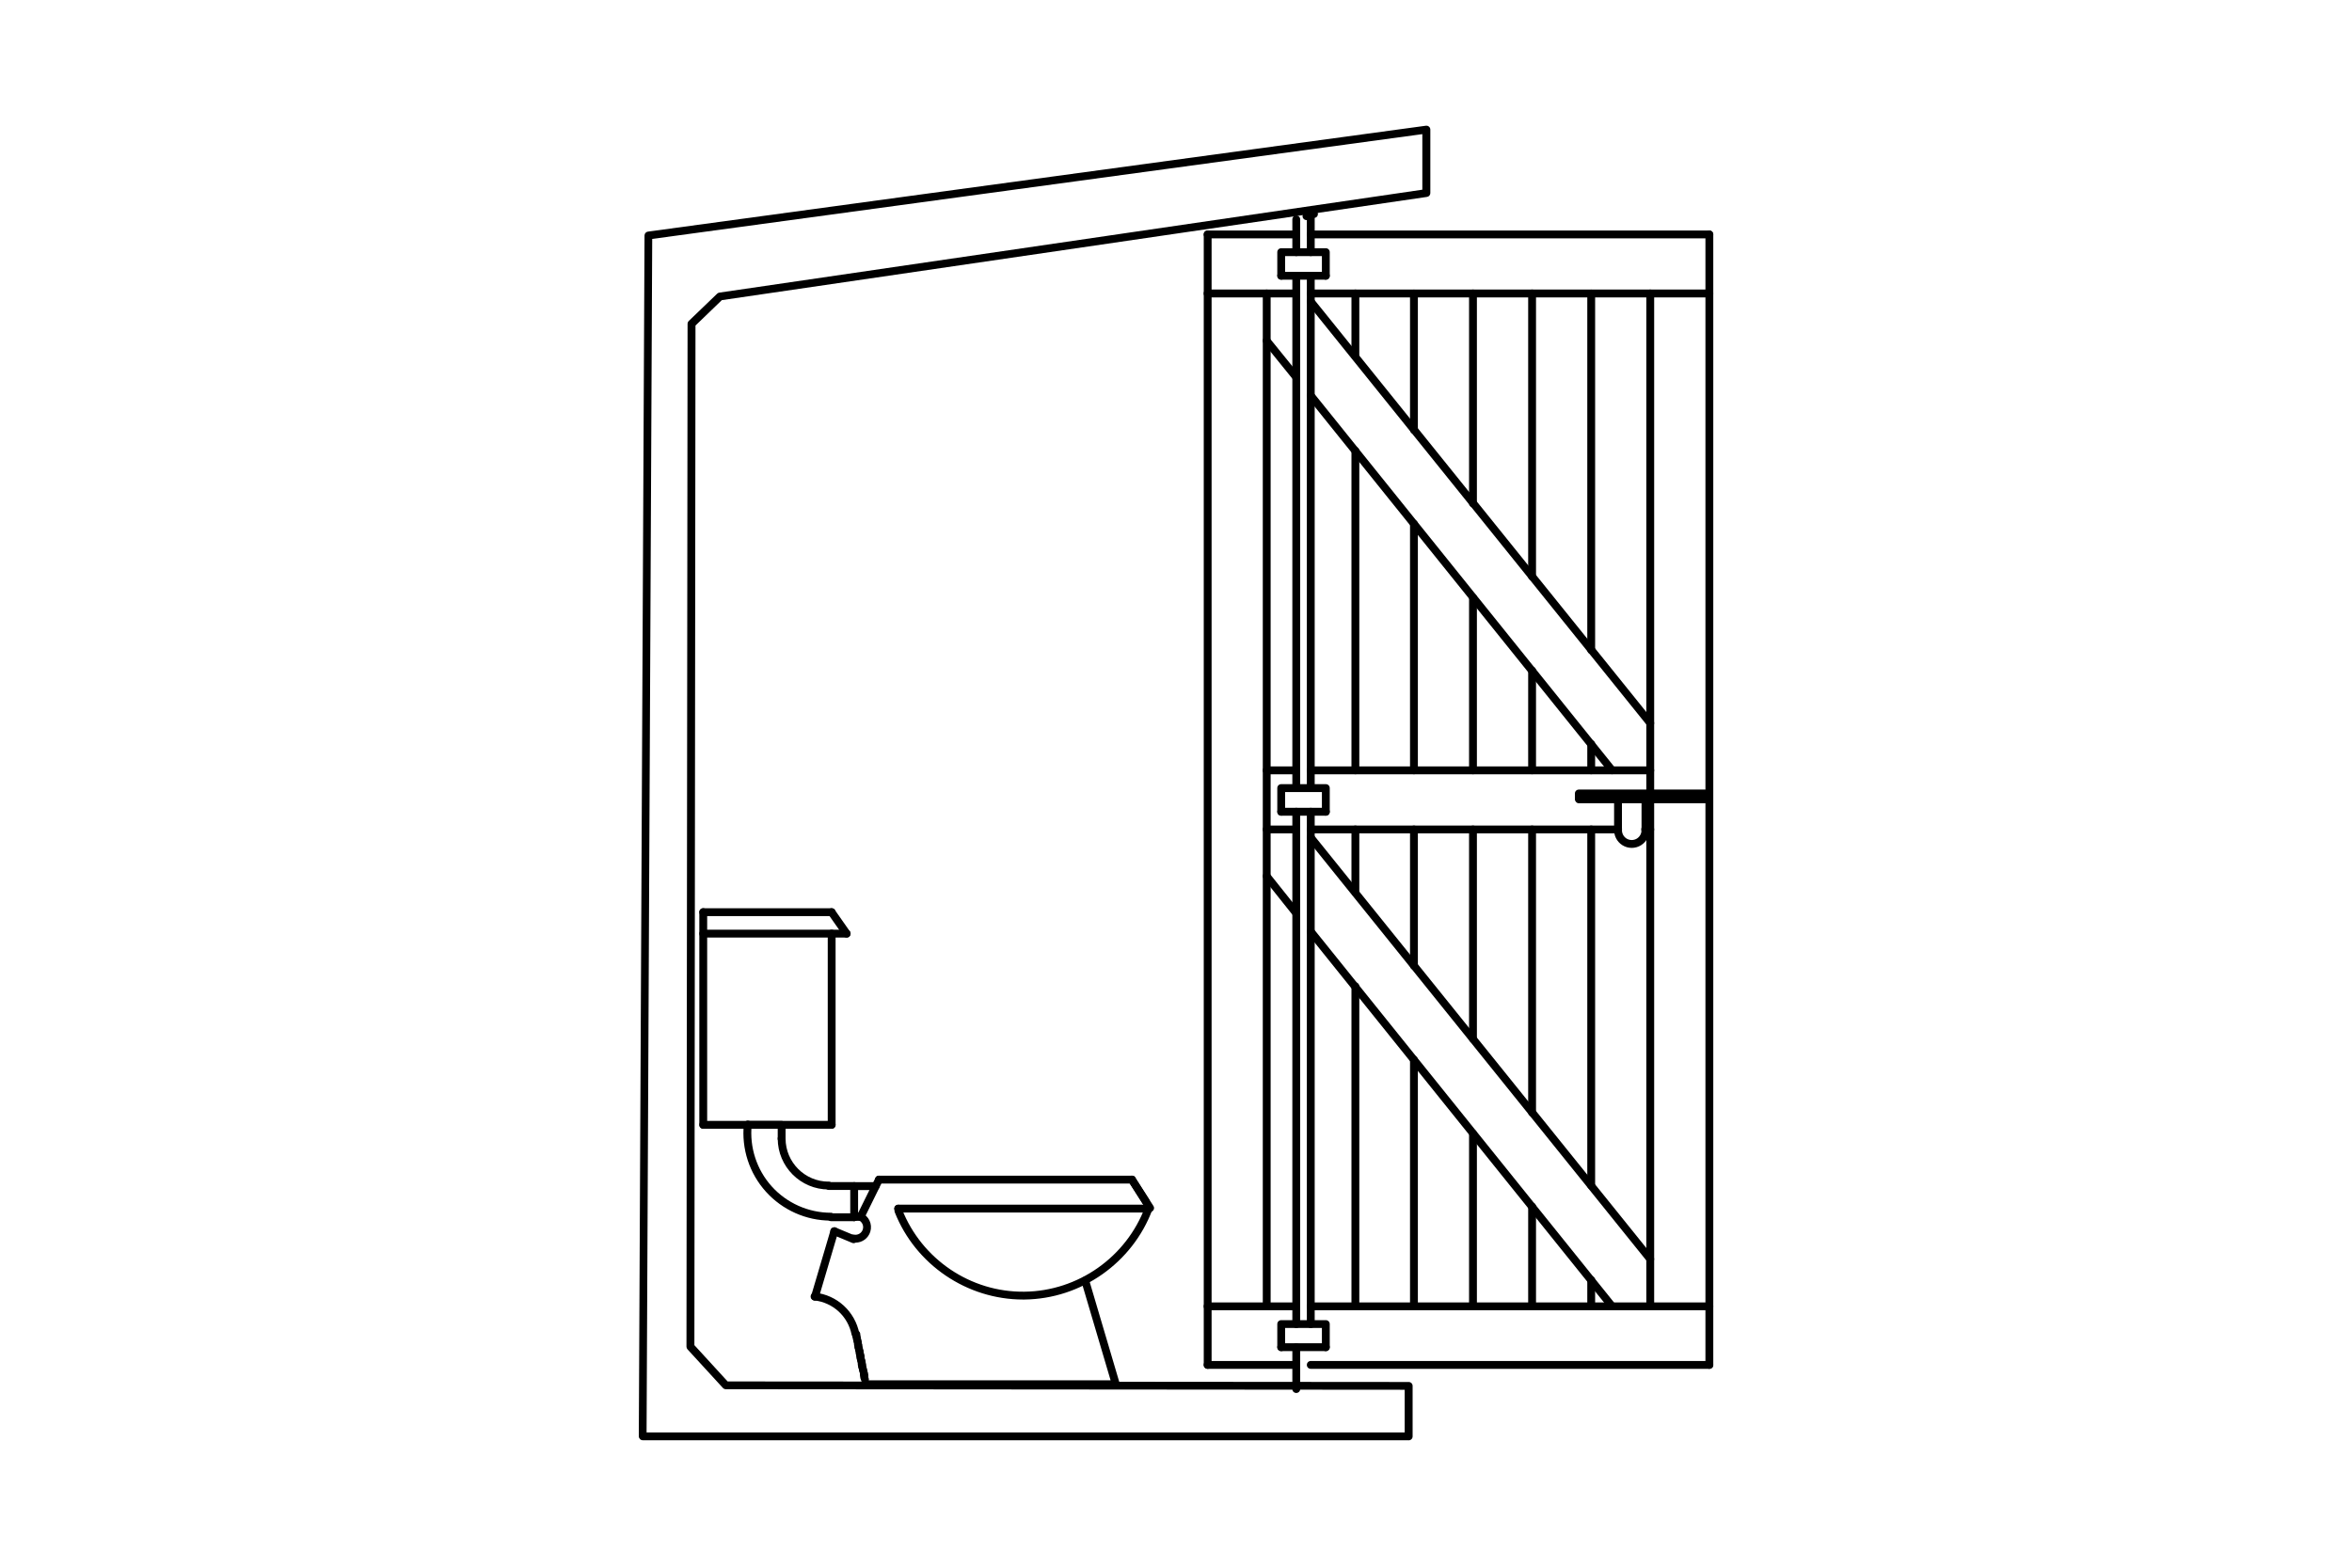 <?xml version="1.0" encoding="UTF-8"?>
<svg xmlns="http://www.w3.org/2000/svg" id="Layer_1" data-name="Layer 1" viewBox="0 0 300 200">
  <defs>
    <style>
      .cls-1 {
        fill: #fff;
      }
    </style>
  </defs>
  <rect id="Rectangle" class="cls-1" width="300" height="200"></rect>
  <g>
    <path d="m167.6,27.8c-.06,0-.13,0-.19-.04-.06-.02-.11-.06-.16-.1-.09-.1-.15-.23-.15-.36,0-.06.02-.13.04-.19.03-.06.06-.12.11-.16.05-.05.1-.08.16-.11.19-.08.41-.03.55.11.04.04.08.1.1.16.03.06.04.13.04.19,0,.13-.05.26-.14.36-.1.09-.22.14-.36.14Z"></path>
    <path d="m166.65,28.08c-.07,0-.14-.02-.2-.04-.06-.03-.11-.06-.16-.11-.05-.05-.08-.1-.11-.16-.02-.06-.04-.13-.04-.19,0-.07.02-.13.04-.19.03-.07.06-.12.11-.17.19-.18.52-.18.71,0,.09.09.14.22.14.36,0,.06,0,.13-.03.19-.03.06-.07.11-.11.16-.1.09-.22.15-.35.15Z"></path>
    <path d="m108.95,155.79h-2.95c-.28,0-.5-.22-.5-.5s.22-.5.5-.5h2.95c.28,0,.5.22.5.5s-.22.5-.5.5Z"></path>
    <path d="m108.95,151.81h-3.22c-.28,0-.5-.22-.5-.5s.22-.5.5-.5h3.22c.28,0,.5.22.5.5s-.22.5-.5.5Z"></path>
    <path d="m106.08,144h-16.38c-.28,0-.5-.22-.5-.5s.22-.5.5-.5h16.38c.28,0,.5.22.5.5s-.22.5-.5.5Z"></path>
    <path d="m107.99,119.61h-18.29c-.28,0-.5-.22-.5-.5s.22-.5.5-.5h18.29c.28,0,.5.22.5.5s-.22.5-.5.5Z"></path>
    <path d="m106.08,116.87h-16.38c-.28,0-.5-.22-.5-.5s.22-.5.5-.5h16.38c.28,0,.5.22.5.5s-.22.5-.5.5Z"></path>
    <path d="m142.32,177.1h-32.06c-.28,0-.5-.22-.5-.5s.22-.5.5-.5h31.4l-3.72-12.58c-.08-.26.07-.54.34-.62.27-.08.54.07.62.34l3.91,13.22c.04.15.02.31-.08.44-.09.13-.24.2-.4.2Z"></path>
    <path d="m144.38,150.99h-32.27c-.28,0-.5-.22-.5-.5s.22-.5.5-.5h32.27c.28,0,.5.22.5.5s-.22.5-.5.5Z"></path>
    <path d="m146.57,154.69h-32c-.28,0-.5-.22-.5-.5s.22-.5.5-.5h32c.28,0,.5.22.5.5s-.22.5-.5.5Z"></path>
    <path d="m146.16,153.8c-.17,0-.33-.08-.42-.23l-1.78-2.81c-.05-.08-.08-.17-.08-.27,0-.17.08-.33.23-.42.23-.15.54-.08.69.15l1.78,2.81c.05.08.08.17.08.27,0,.17-.08.33-.23.42-.08.05-.18.08-.27.08Z"></path>
    <path d="m146.57,154.69c-.18,0-.36-.1-.45-.28-.05-.11-.06-.23-.04-.34l-2.13-3.31c-.15-.23-.08-.54.15-.69.23-.15.54-.08.69.15l2.33,3.63c.08.12.1.27.06.4s-.13.25-.26.31l-.14.07c-.07.04-.15.05-.22.05Z"></path>
    <path d="m109.23,170.93c-.28,0-.5-.22-.5-.5v-.21c0-.28.22-.5.5-.5s.5.22.5.5v.21c0,.28-.22.5-.5.5Z"></path>
    <path d="m109.3,171.2c-.21,0-.4-.13-.47-.34l-.07-.21c-.09-.26.06-.54.32-.63.26-.09.54.05.63.32l.07.21c.09.26-.06.54-.32.63-.05.02-.1.03-.16.03Z"></path>
    <path d="m109.37,171.48c-.18,0-.36-.1-.45-.28l-.07-.14c-.12-.25-.02-.55.22-.67.25-.12.55-.02.67.22l.07.14c.12.25.02.55-.22.67-.07.04-.15.05-.22.05Z"></path>
    <path d="m109.43,171.75c-.18,0-.36-.1-.45-.28l-.07-.14c-.12-.25-.02-.55.22-.67.25-.12.55-.02.67.22l.07.14c.12.25.02.55-.22.67-.07.04-.15.05-.22.05Z"></path>
    <path d="m109.43,172.03c-.28,0-.5-.22-.5-.5v-.14c0-.28.22-.5.5-.5s.5.22.5.5v.14c0,.28-.22.5-.5.5Z"></path>
    <path d="m109.5,172.3c-.28,0-.5-.22-.5-.5v-.14c0-.28.22-.5.5-.5s.5.22.5.5v.14c0,.28-.22.5-.5.5Z"></path>
    <path d="m109.57,172.57c-.18,0-.36-.1-.45-.28l-.07-.14c-.12-.25-.02-.55.22-.67.25-.12.55-.03.67.22l.07.14c.12.25.02.55-.22.67-.07.04-.15.05-.22.05Z"></path>
    <path d="m109.64,172.85c-.18,0-.36-.1-.45-.28l-.07-.14c-.12-.25-.02-.55.23-.67.25-.12.55-.02.67.23l.07.14c.12.25.02.55-.23.67-.07.04-.15.05-.22.05Z"></path>
    <path d="m109.64,173.12c-.28,0-.5-.22-.5-.5v-.14c0-.28.22-.5.5-.5s.5.22.5.5v.14c0,.28-.22.5-.5.5Z"></path>
    <path d="m109.71,173.47c-.28,0-.5-.22-.5-.5v-.21c0-.28.22-.5.5-.5s.5.22.5.5v.21c0,.28-.22.5-.5.5Z"></path>
    <path d="m109.78,173.74c-.28,0-.5-.22-.5-.5v-.21c0-.28.22-.5.5-.5s.5.22.5.5v.21c0,.28-.22.5-.5.5Z"></path>
    <path d="m109.84,174.01c-.21,0-.4-.13-.47-.34l-.07-.21c-.09-.26.05-.54.32-.63.26-.09.54.05.63.32l.07.21c.09.26-.05.54-.32.63-.05.02-.11.03-.16.03Z"></path>
    <path d="m109.91,174.29c-.21,0-.4-.13-.47-.34l-.07-.21c-.09-.26.05-.54.32-.63.26-.09.54.05.63.32l.07.21c.09.26-.05.54-.32.63-.05.02-.11.03-.16.03Z"></path>
    <path d="m109.91,174.56c-.28,0-.5-.22-.5-.5v-.21c0-.28.22-.5.5-.5s.5.22.5.5v.21c0,.28-.22.5-.5.5Z"></path>
    <path d="m109.98,174.84c-.28,0-.5-.22-.5-.5v-.21c0-.28.22-.5.5-.5s.5.22.5.5v.21c0,.28-.22.5-.5.5Z"></path>
    <path d="m110.05,175.11c-.21,0-.4-.13-.47-.34l-.07-.21c-.09-.26.06-.54.32-.63.26-.09.54.05.63.32l.07.21c.09.26-.06.54-.32.63-.05.02-.1.03-.16.03Z"></path>
    <path d="m110.12,175.38c-.21,0-.4-.13-.47-.34l-.07-.21c-.09-.26.06-.54.32-.63.26-.09.54.05.63.32l.07.21c.09.26-.06.54-.32.63-.05.02-.1.03-.16.03Z"></path>
    <path d="m110.19,175.66c-.21,0-.4-.13-.47-.34l-.07-.21c-.09-.26.05-.54.31-.63.26-.09.55.05.63.31l.07.21c.09.26-.05.54-.31.63-.05.02-.11.03-.16.03Z"></path>
    <path d="m110.19,175.93c-.28,0-.5-.22-.5-.5v-.21c0-.28.22-.5.5-.5s.5.22.5.5v.21c0,.28-.22.5-.5.5Z"></path>
    <path d="m110.26,176.21c-.28,0-.5-.22-.5-.5v-.21c0-.28.22-.5.5-.5s.5.22.5.5v.21c0,.28-.22.5-.5.5Z"></path>
    <path d="m110.32,176.48c-.21,0-.4-.13-.47-.34l-.07-.21c-.09-.26.05-.54.32-.63.26-.09.54.06.63.32l.07.21c.09.26-.05.54-.32.63-.05.02-.11.03-.16.03Z"></path>
    <path d="m114.71,154.97c-.18,0-.36-.1-.45-.28l-.14-.27c-.12-.25-.02-.55.22-.67.25-.12.55-.02.67.22l.14.27c.12.25.02.55-.22.67-.07.04-.15.05-.22.05Z"></path>
    <path d="m109.71,155.72h-.75c-.28,0-.5-.22-.5-.5s.22-.5.5-.5h.75c.28,0,.5.22.5.5s-.22.5-.5.5Z"></path>
    <path d="m108.95,155.79c-.28,0-.5-.22-.5-.5v-3.97c0-.28.22-.5.5-.5h2.74c.28,0,.5.22.5.5s-.22.5-.5.5h-2.24v3.47c0,.28-.22.5-.5.5Z"></path>
    <path d="m109.78,155.72c-.07,0-.15-.02-.22-.05-.25-.12-.35-.42-.23-.67l2.33-4.73c.12-.25.42-.35.67-.23.25.12.35.42.23.67l-2.33,4.73c-.09.18-.26.28-.45.28Z"></path>
    <path d="m109.71,155.72h-.75c-.28,0-.5-.22-.5-.5s.22-.5.5-.5h.75c.28,0,.5.22.5.5s-.22.5-.5.5Z"></path>
    <path d="m106.08,144c-.28,0-.5-.22-.5-.5v-24.39c0-.28.22-.5.5-.5s.5.22.5.5v24.39c0,.28-.22.5-.5.5Z"></path>
    <path d="m107.99,119.61c-.16,0-.31-.07-.41-.21l-1.92-2.74c-.16-.23-.1-.54.12-.7.23-.16.54-.1.7.12l1.92,2.74c.16.23.1.54-.12.7-.09.06-.19.09-.29.09Z"></path>
    <path d="m89.7,144c-.28,0-.5-.22-.5-.5v-27.13c0-.28.22-.5.5-.5s.5.22.5.5v27.13c0,.28-.22.5-.5.5Z"></path>
    <path d="m99.7,145.79c-.28,0-.5-.22-.5-.5v-1.28h-3.82c-.28,0-.5-.22-.5-.5s.22-.5.5-.5h4.32c.28,0,.5.22.5.5v1.78c0,.28-.22.5-.5.5Z"></path>
    <path d="m105.7,151.75c-3.58,0-6.5-2.91-6.5-6.5,0-.28.22-.5.5-.5s.5.22.5.5c0,3.03,2.47,5.5,5.5,5.5.28,0,.5.22.5.5s-.22.5-.5.5Z"></path>
    <path d="m105.96,155.72h0c-3.15,0-6.16-1.35-8.27-3.69-2.11-2.34-3.13-5.48-2.81-8.61.03-.28.28-.48.55-.45.27.03.47.27.45.55-.29,2.85.64,5.71,2.56,7.84,1.92,2.13,4.67,3.35,7.53,3.36.28,0,.5.22.5.5,0,.28-.22.5-.5.5Z"></path>
    <path d="m130.5,165.79c-7.17,0-13.73-4.45-16.37-11.13-.1-.26.02-.55.28-.65.26-.1.55.02.65.28,2.51,6.35,8.74,10.59,15.61,10.5,6.83-.07,13.01-4.42,15.39-10.83.1-.26.38-.39.64-.29.26.1.39.38.29.64-2.52,6.79-9.07,11.4-16.31,11.48-.06,0-.12,0-.18,0Z"></path>
    <path d="m108.88,158.6c-.06,0-.13-.01-.19-.04l-2.47-1.03c-.25-.11-.38-.4-.27-.65s.4-.37.65-.27l2.47,1.03c.25.11.38.4.27.65-.08.19-.27.31-.46.31Z"></path>
    <path d="m109.12,170.7c-.23,0-.44-.17-.49-.4-.46-2.37-2.39-4.14-4.79-4.4-.27-.03-.47-.28-.44-.55.03-.27.27-.47.55-.44,2.83.31,5.11,2.41,5.66,5.21.05.27-.12.53-.39.59-.03,0-.06,0-.1,0Z"></path>
    <path d="m109.13,158.53c-.12,0-.25-.01-.37-.04-.27-.05-.45-.31-.4-.58.05-.27.31-.45.58-.4.49.09.97-.2,1.11-.67.15-.48-.09-.98-.55-1.18-.25-.11-.37-.4-.27-.66.11-.25.4-.37.66-.26.93.39,1.41,1.42,1.12,2.39-.26.85-1.03,1.4-1.89,1.4Z"></path>
    <path d="m103.95,165.93s-.09,0-.14-.02c-.26-.08-.42-.36-.34-.62l2.47-8.36c.08-.26.36-.41.62-.34.26.08.42.36.34.62l-2.47,8.36c-.06.22-.26.36-.48.36Z"></path>
    <path d="m167.19,32.67c-.28,0-.5-.22-.5-.5v-4.45c0-.28.22-.5.5-.5s.5.22.5.5v4.45c0,.28-.22.5-.5.5Z"></path>
    <path d="m167.19,101.04c-.28,0-.5-.22-.5-.5V35.18c0-.28.22-.5.5-.5s.5.22.5.5v65.36c0,.28-.22.5-.5.5Z"></path>
    <path d="m167.19,169.42c-.28,0-.5-.22-.5-.5v-65.36c0-.28.22-.5.5-.5s.5.22.5.5v65.36c0,.28-.22.5-.5.5Z"></path>
    <path d="m165.34,32.67c-.28,0-.5-.22-.5-.5v-4.18c0-.28.22-.5.5-.5s.5.22.5.5v4.18c0,.28-.22.5-.5.5Z"></path>
    <path d="m165.34,101.04c-.28,0-.5-.22-.5-.5V35.18c0-.28.22-.5.5-.5s.5.22.5.5v65.36c0,.28-.22.5-.5.5Z"></path>
    <path d="m165.34,169.42c-.28,0-.5-.22-.5-.5v-65.36c0-.28.22-.5.5-.5s.5.22.5.5v65.36c0,.28-.22.5-.5.5Z"></path>
    <path d="m165.34,177.71c-.28,0-.5-.22-.5-.5v-5.34c0-.28.22-.5.5-.5s.5.22.5.5v5.34c0,.28-.22.5-.5.5Z"></path>
    <path d="m165.34,30.41h-11.31c-.28,0-.5-.22-.5-.5s.22-.5.5-.5h11.31c.28,0,.5.22.5.5s-.22.5-.5.5Z"></path>
    <path d="m218.03,30.41h-50.84c-.28,0-.5-.22-.5-.5s.22-.5.5-.5h50.84c.28,0,.5.22.5.5s-.22.5-.5.5Z"></path>
    <path d="m165.34,37.94h-11.31c-.28,0-.5-.22-.5-.5s.22-.5.5-.5h11.31c.28,0,.5.22.5.5s-.22.5-.5.5Z"></path>
    <path d="m218.03,37.94h-50.84c-.28,0-.5-.22-.5-.5s.22-.5.5-.5h50.84c.28,0,.5.22.5.5s-.22.5-.5.5Z"></path>
    <path d="m218.03,174.63c-.28,0-.5-.22-.5-.5V29.91c0-.28.22-.5.5-.5s.5.22.5.5v144.22c0,.28-.22.5-.5.5Z"></path>
    <path d="m210.49,101.73c-.28,0-.5-.22-.5-.5v-63.79c0-.28.22-.5.5-.5s.5.22.5.5v63.79c0,.28-.22.5-.5.5Z"></path>
    <path d="m210.49,167.16c-.28,0-.5-.22-.5-.5v-64.68c0-.28.22-.5.5-.5s.5.22.5.5v64.68c0,.28-.22.5-.5.5Z"></path>
    <path d="m202.96,83.44c-.28,0-.5-.22-.5-.5v-45.49c0-.28.22-.5.5-.5s.5.22.5.5v45.49c0,.28-.22.5-.5.5Z"></path>
    <path d="m202.96,98.78c-.28,0-.5-.22-.5-.5v-3.36c0-.28.22-.5.5-.5s.5.22.5.5v3.36c0,.28-.22.5-.5.5Z"></path>
    <path d="m202.96,151.75c-.28,0-.5-.22-.5-.5v-45.43c0-.28.22-.5.5-.5s.5.22.5.5v45.43c0,.28-.22.5-.5.5Z"></path>
    <path d="m202.96,167.16c-.28,0-.5-.22-.5-.5v-3.36c0-.28.22-.5.5-.5s.5.22.5.5v3.36c0,.28-.22.5-.5.5Z"></path>
    <path d="m195.42,74.05c-.28,0-.5-.22-.5-.5v-36.11c0-.28.22-.5.5-.5s.5.22.5.5v36.11c0,.28-.22.5-.5.5Z"></path>
    <path d="m187.88,64.73c-.28,0-.5-.22-.5-.5v-26.79c0-.28.22-.5.5-.5s.5.22.5.5v26.79c0,.28-.22.5-.5.5Z"></path>
    <path d="m180.35,55.35c-.28,0-.5-.22-.5-.5v-17.4c0-.28.22-.5.5-.5s.5.22.5.5v17.4c0,.28-.22.5-.5.5Z"></path>
    <path d="m172.88,45.96c-.28,0-.5-.22-.5-.5v-8.02c0-.28.22-.5.5-.5s.5.22.5.5v8.02c0,.28-.22.5-.5.5Z"></path>
    <path d="m195.42,98.78c-.28,0-.5-.22-.5-.5v-12.74c0-.28.22-.5.5-.5s.5.22.5.5v12.74c0,.28-.22.5-.5.5Z"></path>
    <path d="m187.88,98.78c-.28,0-.5-.22-.5-.5v-22.06c0-.28.22-.5.5-.5s.5.22.5.5v22.06c0,.28-.22.5-.5.5Z"></path>
    <path d="m180.35,98.78c-.28,0-.5-.22-.5-.5v-31.45c0-.28.22-.5.5-.5s.5.22.5.5v31.45c0,.28-.22.5-.5.5Z"></path>
    <path d="m172.88,98.78c-.28,0-.5-.22-.5-.5v-40.77c0-.28.22-.5.5-.5s.5.22.5.5v40.77c0,.28-.22.5-.5.5Z"></path>
    <path d="m195.42,142.43c-.28,0-.5-.22-.5-.5v-36.11c0-.28.22-.5.5-.5s.5.22.5.5v36.11c0,.28-.22.5-.5.5Z"></path>
    <path d="m187.88,133.04c-.28,0-.5-.22-.5-.5v-26.72c0-.28.22-.5.5-.5s.5.22.5.5v26.72c0,.28-.22.5-.5.5Z"></path>
    <path d="m180.35,123.72c-.28,0-.5-.22-.5-.5v-17.4c0-.28.22-.5.5-.5s.5.22.5.5v17.4c0,.28-.22.5-.5.5Z"></path>
    <path d="m172.88,114.34c-.28,0-.5-.22-.5-.5v-8.02c0-.28.22-.5.5-.5s.5.22.5.5v8.02c0,.28-.22.5-.5.5Z"></path>
    <path d="m195.42,167.16c-.28,0-.5-.22-.5-.5v-12.74c0-.28.22-.5.5-.5s.5.22.5.5v12.74c0,.28-.22.5-.5.5Z"></path>
    <path d="m187.88,167.16c-.28,0-.5-.22-.5-.5v-22.06c0-.28.22-.5.5-.5s.5.22.5.5v22.06c0,.28-.22.5-.5.5Z"></path>
    <path d="m180.35,167.16c-.28,0-.5-.22-.5-.5v-31.45c0-.28.22-.5.5-.5s.5.22.5.5v31.45c0,.28-.22.5-.5.5Z"></path>
    <path d="m172.88,167.16c-.28,0-.5-.22-.5-.5v-40.83c0-.28.22-.5.5-.5s.5.22.5.5v40.83c0,.28-.22.5-.5.5Z"></path>
    <path d="m218.03,174.63h-50.84c-.28,0-.5-.22-.5-.5s.22-.5.5-.5h50.84c.28,0,.5.22.5.5s-.22.5-.5.5Z"></path>
    <path d="m165.34,174.63h-11.31c-.28,0-.5-.22-.5-.5s.22-.5.5-.5h11.31c.28,0,.5.22.5.5s-.22.5-.5.5Z"></path>
    <path d="m218.03,167.16h-50.84c-.28,0-.5-.22-.5-.5s.22-.5.5-.5h50.84c.28,0,.5.22.5.5s-.22.5-.5.5Z"></path>
    <path d="m165.34,167.16h-11.31c-.28,0-.5-.22-.5-.5s.22-.5.5-.5h11.31c.28,0,.5.22.5.5s-.22.5-.5.5Z"></path>
    <path d="m154.04,174.63c-.28,0-.5-.22-.5-.5V29.91c0-.28.22-.5.5-.5s.5.22.5.5v144.22c0,.28-.22.5-.5.5Z"></path>
    <path d="m161.57,167.16c-.28,0-.5-.22-.5-.5V37.44c0-.28.22-.5.5-.5s.5.22.5.5v129.22c0,.28-.22.5-.5.5Z"></path>
    <path d="m165.34,106.32h-3.77c-.28,0-.5-.22-.5-.5s.22-.5.5-.5h3.77c.28,0,.5.22.5.5s-.22.5-.5.5Z"></path>
    <path d="m206.38,106.32h-39.19c-.28,0-.5-.22-.5-.5s.22-.5.5-.5h39.19c.28,0,.5.22.5.5s-.22.5-.5.5Z"></path>
    <path d="m210.49,106.32h-.62c-.28,0-.5-.22-.5-.5s.22-.5.5-.5h.62c.28,0,.5.22.5.5s-.22.5-.5.5Z"></path>
    <path d="m165.34,98.78h-3.77c-.28,0-.5-.22-.5-.5s.22-.5.5-.5h3.77c.28,0,.5.22.5.5s-.22.5-.5.5Z"></path>
    <path d="m210.49,98.78h-43.3c-.28,0-.5-.22-.5-.5s.22-.5.5-.5h43.3c.28,0,.5.22.5.5s-.22.5-.5.5Z"></path>
    <path d="m165.34,48.63c-.15,0-.29-.06-.39-.19l-3.77-4.66c-.17-.21-.14-.53.07-.7.22-.17.53-.14.7.07l3.77,4.66c.17.21.14.53-.07.7-.09.07-.2.11-.31.11Z"></path>
    <path d="m205.63,98.78c-.15,0-.29-.06-.39-.19l-38.44-47.82c-.17-.21-.14-.53.08-.7.21-.17.53-.14.7.08l38.44,47.82c.17.21.14.53-.08.7-.09.07-.2.11-.31.11Z"></path>
    <path d="m210.49,92.75c-.15,0-.29-.06-.39-.19l-43.3-53.78c-.17-.21-.14-.53.08-.7.21-.17.53-.14.7.08l43.3,53.78c.17.21.14.53-.08.7-.09.07-.2.11-.31.11Z"></path>
    <path d="m165.34,117.01c-.15,0-.29-.06-.39-.19l-3.77-4.73c-.17-.22-.14-.53.08-.7.22-.17.53-.14.7.08l3.77,4.73c.17.22.14.53-.08.7-.09.07-.2.11-.31.11Z"></path>
    <path d="m205.63,167.16c-.15,0-.29-.06-.39-.19l-38.44-47.82c-.17-.22-.14-.53.08-.7s.53-.14.7.08l38.44,47.82c.17.22.14.53-.08.7-.09.07-.2.11-.31.11Z"></path>
    <path d="m210.49,161.13c-.15,0-.29-.06-.39-.19l-43.3-53.78c-.17-.21-.14-.53.08-.7.21-.17.53-.14.7.08l43.3,53.78c.17.21.14.53-.08.7-.09.07-.2.11-.31.11Z"></path>
    <path d="m169.11,104.06h-5.69c-.28,0-.5-.22-.5-.5s.22-.5.5-.5h5.69c.28,0,.5.22.5.5s-.22.5-.5.5Z"></path>
    <path d="m169.11,104.06c-.28,0-.5-.22-.5-.5v-2.51h-4.69v2.51c0,.28-.22.5-.5.5s-.5-.22-.5-.5v-3.02c0-.28.22-.5.5-.5h5.69c.28,0,.5.22.5.5v3.02c0,.28-.22.5-.5.5Z"></path>
    <path d="m169.11,35.68h-5.69c-.28,0-.5-.22-.5-.5s.22-.5.5-.5h5.69c.28,0,.5.22.5.5s-.22.5-.5.5Z"></path>
    <path d="m169.11,35.68c-.28,0-.5-.22-.5-.5v-2.51h-4.69v2.51c0,.28-.22.5-.5.5s-.5-.22-.5-.5v-3.01c0-.28.22-.5.5-.5h5.69c.28,0,.5.22.5.5v3.01c0,.28-.22.5-.5.5Z"></path>
    <path d="m169.11,172.37h-5.69c-.28,0-.5-.22-.5-.5s.22-.5.5-.5h5.69c.28,0,.5.22.5.5s-.22.5-.5.5Z"></path>
    <path d="m169.11,172.37c-.28,0-.5-.22-.5-.5v-2.45h-4.69v2.45c0,.28-.22.5-.5.5s-.5-.22-.5-.5v-2.95c0-.28.22-.5.5-.5h5.69c.28,0,.5.22.5.5v2.95c0,.28-.22.5-.5.5Z"></path>
    <rect x="200.88" y="100.73" width="17.1" height="1.75" rx=".5" ry=".5"></rect>
    <path d="m206.38,106.46c-.28,0-.5-.22-.5-.5v-3.97c0-.28.22-.5.5-.5s.5.22.5.5v3.97c0,.28-.22.5-.5.5Z"></path>
    <path d="m209.88,106.46c-.28,0-.5-.22-.5-.5v-3.97c0-.28.22-.5.5-.5s.5.22.5.5v3.97c0,.28-.22.5-.5.5Z"></path>
    <path d="m208.13,108.17c-.41,0-.82-.11-1.19-.34-.72-.45-1.13-1.28-1.05-2.13.03-.27.28-.46.55-.45.27.03.48.27.45.55-.05.47.18.93.58,1.18.41.25.91.25,1.32,0,.4-.25.63-.71.58-1.18-.03-.28.17-.52.45-.55.27-.01.52.17.55.45.08.86-.32,1.67-1.05,2.13-.37.23-.78.34-1.19.34Z"></path>
    <path d="m179.67,183.74h-97.69c-.13,0-.26-.05-.35-.15-.09-.09-.15-.22-.15-.35l.73-153.2c0-.25.19-.46.43-.49l99.23-13.51c.14-.02.29.02.4.12.11.09.17.23.17.38v8.09c0,.25-.18.46-.43.49l-89.94,13.17-3.36,3.24-.14,130.08,4.24,4.63,86.87.07c.28,0,.5.22.5.5v6.44c0,.28-.22.5-.5.5Zm-97.19-1h96.69v-5.44l-86.59-.07c-.14,0-.27-.06-.37-.16l-4.52-4.93c-.08-.09-.13-.21-.13-.34l.14-130.49c0-.14.06-.27.15-.36l3.63-3.49c.08-.07.17-.12.27-.13l89.67-13.13v-7.09l-98.23,13.37-.72,152.26Z"></path>
  </g>
</svg>
